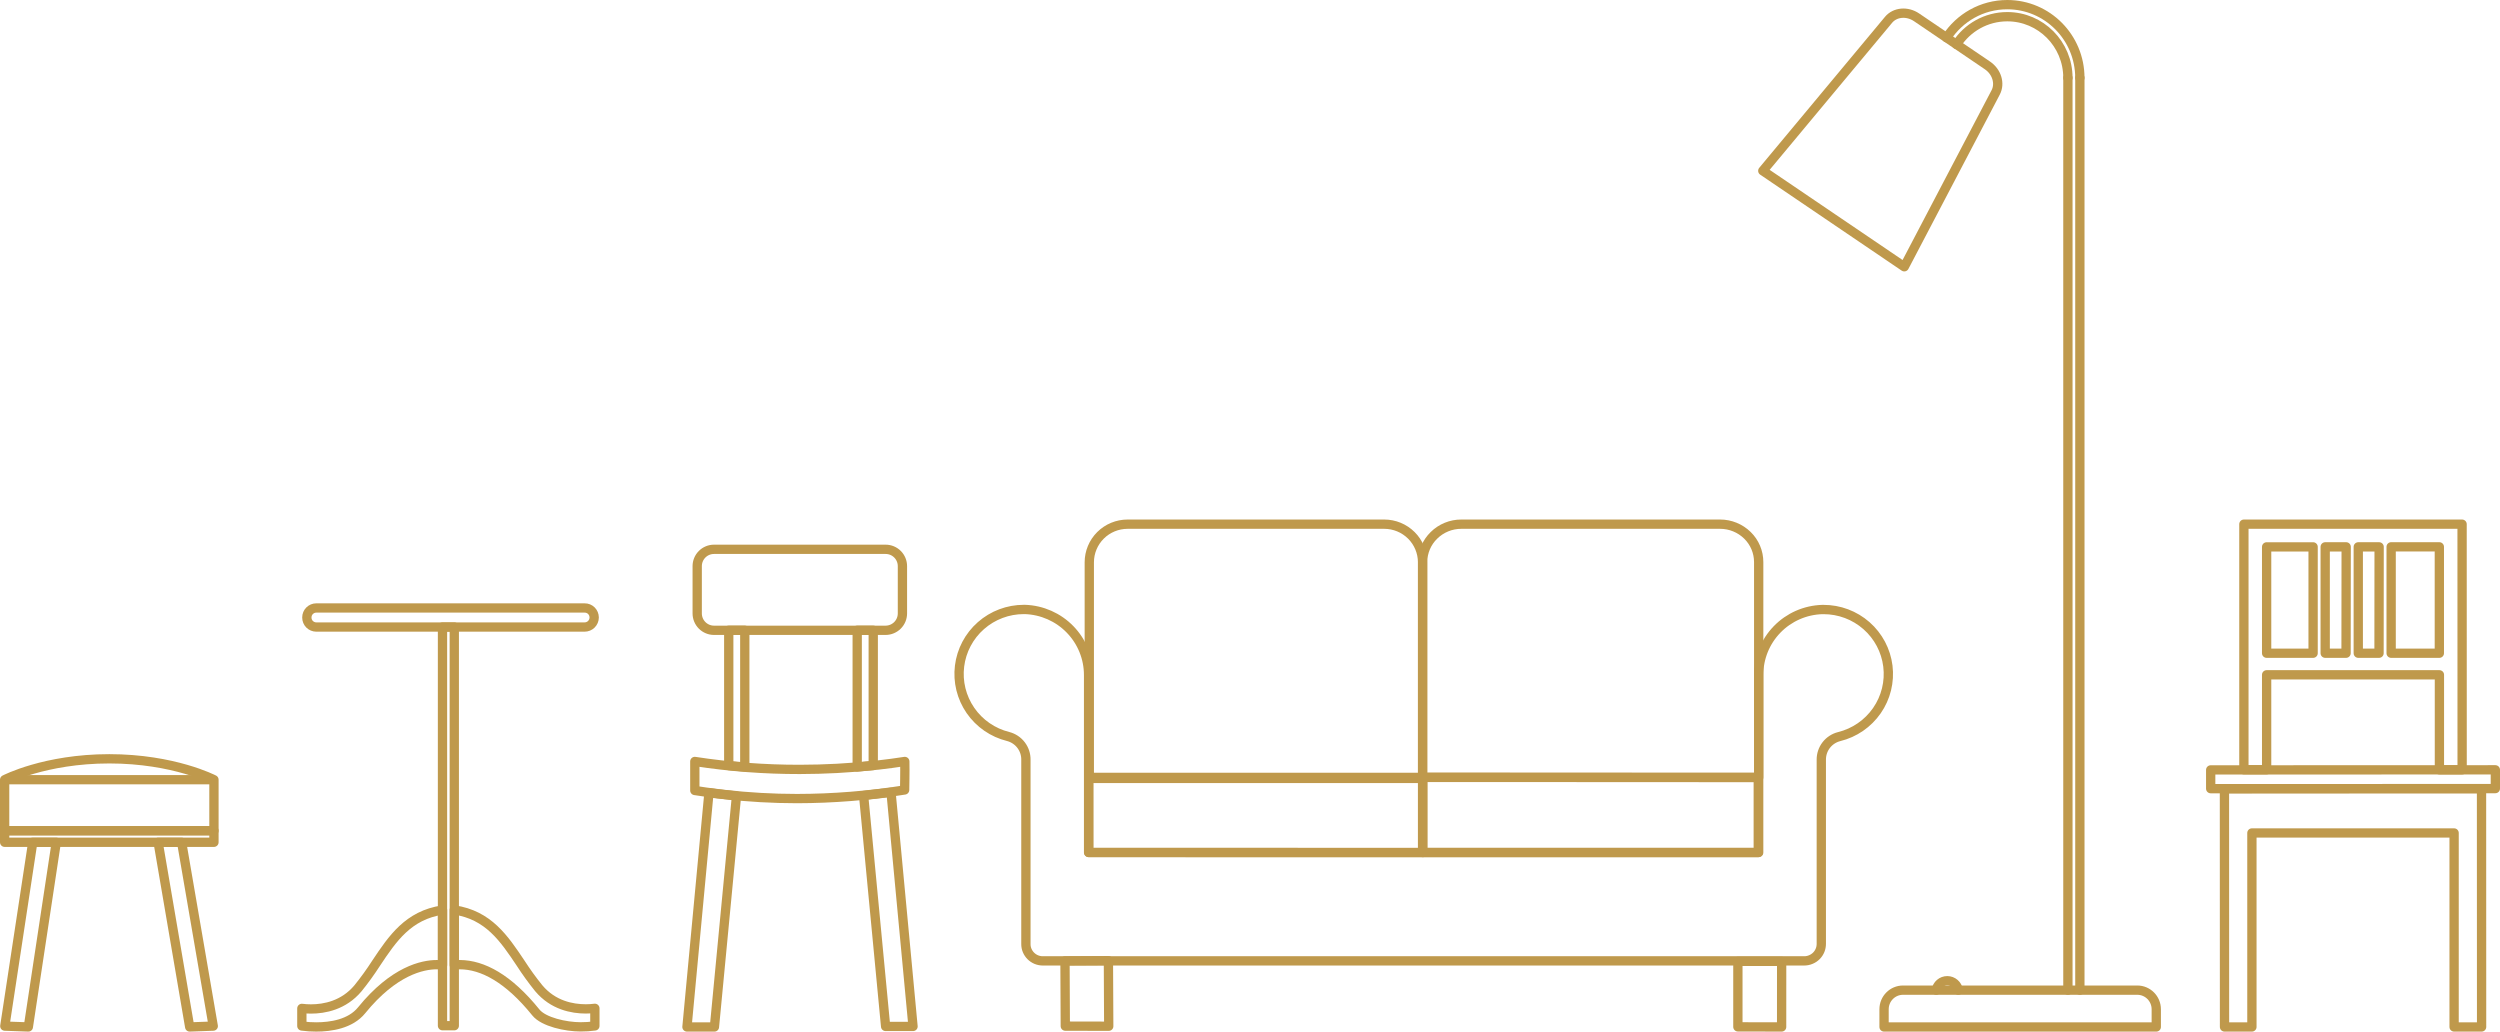 <svg width="538" height="222" viewBox="0 0 538 222" fill="none" xmlns="http://www.w3.org/2000/svg">
<path d="M234.416 121.008C234.416 118.832 235.284 116.745 236.829 115.206C238.374 113.668 240.47 112.803 242.655 112.803H297.899C300.082 112.805 302.175 113.669 303.72 115.206C305.265 116.743 306.134 118.827 306.137 121.001V167.51H234.416V121.008Z" stroke="#BF994C" stroke-width="2" stroke-miterlimit="10" stroke-linejoin="round"/>
<path d="M314.482 112.803H370.171C372.367 112.802 374.476 113.661 376.041 115.196C376.814 115.95 377.427 116.85 377.844 117.844C378.261 118.837 378.474 119.904 378.47 120.981V147.236V167.315L306.148 167.275V120.975C306.148 119.9 306.364 118.837 306.782 117.847C307.2 116.857 307.813 115.96 308.584 115.209C310.152 113.661 312.274 112.795 314.482 112.803Z" stroke="#BF994C" stroke-width="2" stroke-miterlimit="10" stroke-linejoin="round"/>
<path d="M306.135 167.295V183.476L234.306 183.456L234.299 167.288L306.135 167.295Z" stroke="#BF994C" stroke-width="2" stroke-miterlimit="10" stroke-linejoin="round"/>
<path d="M378.378 167.295H306.197V183.463H378.378V167.295Z" stroke="#BF994C" stroke-width="2" stroke-miterlimit="10" stroke-linejoin="round"/>
<path d="M238.599 220.845L229.253 220.825L229.186 206.787L238.531 206.733L238.599 220.845Z" stroke="#BF994C" stroke-width="2" stroke-miterlimit="10" stroke-linejoin="round"/>
<path d="M383.405 221L373.992 220.98V206.888H383.412L383.405 221Z" stroke="#BF994C" stroke-width="2" stroke-miterlimit="10" stroke-linejoin="round"/>
<path d="M388.26 206.781H224.406C223.927 206.78 223.452 206.687 223.009 206.505C222.121 206.134 221.415 205.429 221.045 204.543C220.862 204.105 220.77 203.634 220.775 203.159V163.511C220.796 162.371 220.432 161.257 219.74 160.348C219.049 159.439 218.071 158.787 216.963 158.498C213.66 157.681 210.772 155.688 208.844 152.895C206.915 150.102 206.08 146.703 206.495 143.339C206.91 139.975 208.547 136.879 211.097 134.634C213.647 132.39 216.934 131.152 220.337 131.155H220.573C224.248 131.279 227.73 132.82 230.285 135.453C232.839 138.087 234.266 141.606 234.264 145.267V183.456H378.469V145.28C378.452 141.614 379.874 138.087 382.432 135.45C384.99 132.814 388.481 131.277 392.161 131.169H392.404C395.812 131.159 399.105 132.394 401.661 134.639C404.217 136.884 405.858 139.984 406.273 143.353C406.689 146.722 405.85 150.126 403.916 152.92C401.982 155.715 399.086 157.706 395.777 158.519C394.675 158.8 393.7 159.441 393.005 160.338C392.311 161.235 391.938 162.338 391.945 163.471V203.118C391.946 203.595 391.855 204.068 391.675 204.509C391.495 204.951 391.228 205.354 390.891 205.693C390.554 206.032 390.153 206.301 389.711 206.485C389.254 206.684 388.759 206.784 388.26 206.781Z" stroke="#BF994C" stroke-width="2" stroke-miterlimit="10" stroke-linejoin="round"/>
<path d="M1 167.794C1 167.794 9.613 163.295 23.519 163.295C37.425 163.295 46.042 167.794 46.042 167.794V178.775H1V167.794Z" stroke="#BF994C" stroke-width="2" stroke-miterlimit="10" stroke-linejoin="round"/>
<path d="M6.098 221L1.035 220.821L7.048 181.262H12.111L6.098 221Z" stroke="#BF994C" stroke-width="2" stroke-miterlimit="10" stroke-linejoin="round"/>
<path d="M46.042 178.763H1V181.258H46.042V178.763Z" stroke="#BF994C" stroke-width="2" stroke-miterlimit="10" stroke-linejoin="round"/>
<path d="M34.029 181.262H39.088L45.893 220.817L40.822 221L34.029 181.262Z" stroke="#BF994C" stroke-width="2" stroke-miterlimit="10" stroke-linejoin="round"/>
<path d="M1 167.794H46.042" stroke="#BF994C" stroke-width="2" stroke-miterlimit="10" stroke-linejoin="round"/>
<path d="M536.999 165.664L475.742 165.685V169.72H478.028L535.089 169.704H536.999V165.664Z" stroke="#BF994C" stroke-width="2" stroke-miterlimit="10" stroke-linejoin="round"/>
<path d="M534.039 221L534.023 169.721L478.701 169.742L478.717 221H484.61V179.257H528.124V221H534.039Z" stroke="#BF994C" stroke-width="2" stroke-miterlimit="10" stroke-linejoin="round"/>
<path d="M529.851 165.664L529.84 112.803H482.885V165.649H487.779V145.218H524.962V165.664H529.851ZM497.78 140.573H487.779V117.689H497.78V140.573ZM504.871 140.573H500.383V117.684H504.897L504.871 140.573ZM511.967 140.573H507.5V117.684H511.988L511.967 140.573ZM524.946 140.573H514.575V117.679H524.946V140.573Z" stroke="#BF994C" stroke-width="2" stroke-miterlimit="10" stroke-linejoin="round"/>
<path d="M194.712 167.652C194.712 166.373 194.752 165.163 194.712 163.868C192.818 164.164 190.908 164.419 188.982 164.635L188.128 164.71C182.811 165.284 177.467 165.574 172.119 165.576C164.555 165.588 157.002 165.017 149.525 163.868C149.525 165.506 149.525 166.676 149.525 167.812C149.525 168.529 149.525 169.266 149.525 170.112C151.214 170.376 152.882 170.61 154.546 170.809L155.847 170.964C161.043 171.554 166.268 171.852 171.498 171.855C179.261 171.844 187.011 171.223 194.677 169.998C194.682 169.171 194.697 168.399 194.712 167.652Z" stroke="#BF994C" stroke-width="2" stroke-miterlimit="10" stroke-linejoin="round"/>
<path d="M185.848 171.192L190.585 220.89H196.484L191.747 170.505L185.848 171.192Z" stroke="#BF994C" stroke-width="2" stroke-miterlimit="10" stroke-linejoin="round"/>
<path d="M154.242 170.809L152.568 170.609L147.836 221H153.745L158.492 171.301L155.513 170.953L154.242 170.809Z" stroke="#BF994C" stroke-width="2" stroke-miterlimit="10" stroke-linejoin="round"/>
<path d="M193.145 134.57C193.822 133.891 194.203 132.97 194.203 132.01V121.833C194.203 121.357 194.109 120.887 193.928 120.448C193.747 120.008 193.481 119.609 193.145 119.273C192.81 118.937 192.412 118.67 191.974 118.488C191.536 118.307 191.067 118.213 190.593 118.213H153.649C152.692 118.213 151.773 118.594 151.096 119.273C150.419 119.952 150.039 120.873 150.039 121.833V132.01C150.039 132.971 150.419 133.893 151.096 134.574C151.773 135.254 152.691 135.638 153.649 135.64H190.593C191.551 135.634 192.468 135.25 193.145 134.57Z" stroke="#BF994C" stroke-width="2" stroke-miterlimit="10" stroke-linejoin="round"/>
<path d="M187.922 135.631H184.471V165.058L187.773 164.764L187.922 164.749V135.631Z" stroke="#BF994C" stroke-width="2" stroke-miterlimit="10" stroke-linejoin="round"/>
<path d="M156.826 135.631V164.754L160.277 165.058V135.631H156.826Z" stroke="#BF994C" stroke-width="2" stroke-miterlimit="10" stroke-linejoin="round"/>
<path d="M97.762 220.731V208.914V194.712V134.938H95.225V220.731H97.762Z" stroke="#BF994C" stroke-width="2" stroke-miterlimit="10" stroke-linejoin="round"/>
<path d="M127.26 134.343C127.642 133.962 127.86 133.446 127.868 132.905V132.864C127.863 132.327 127.65 131.814 127.275 131.432C127.082 131.238 126.853 131.086 126.601 130.984C126.348 130.882 126.078 130.832 125.805 130.837H68.051C67.517 130.839 67.005 131.054 66.627 131.434C66.249 131.814 66.037 132.328 66.035 132.864V132.905C66.034 133.173 66.086 133.437 66.188 133.684C66.29 133.931 66.439 134.155 66.628 134.343C67.008 134.718 67.518 134.932 68.051 134.938H125.805C126.349 134.94 126.872 134.726 127.26 134.343Z" stroke="#BF994C" stroke-width="2" stroke-miterlimit="10" stroke-linejoin="round"/>
<path d="M115.315 217.876C116.975 219.945 121.792 220.979 124.922 220.979C125.956 220.985 126.99 220.917 128.016 220.777V216.992C127.369 217.074 126.718 217.116 126.066 217.116C123.143 217.116 119.017 216.345 115.934 212.663C114.537 210.934 113.234 209.132 112.03 207.264C108.477 201.958 105.12 196.92 97.762 195.819V207.667C98.162 207.615 98.565 207.591 98.968 207.595C103.867 207.621 109.4 210.548 115.315 217.876Z" stroke="#BF994C" stroke-width="2" stroke-miterlimit="10" stroke-linejoin="round"/>
<path d="M77.041 212.679C73.947 216.361 69.822 217.132 66.913 217.132C66.26 217.132 65.607 217.091 64.959 217.008V220.794C65.984 220.933 67.018 221.002 68.053 221C71.183 221 75.422 220.369 77.814 217.422C84.76 208.878 90.943 207.595 94.011 207.595C94.42 207.594 94.828 207.618 95.233 207.668V195.835C87.854 196.952 84.482 201.969 80.945 207.275C79.742 209.146 78.439 210.95 77.041 212.679Z" stroke="#BF994C" stroke-width="2" stroke-miterlimit="10" stroke-linejoin="round"/>
<path d="M409.53 213.08H459.949C462.201 213.08 464.03 214.923 464.03 217.194V221H405.449V217.194C405.449 214.923 407.277 213.08 409.53 213.08Z" stroke="#BF994C" stroke-width="2" stroke-linecap="round" stroke-linejoin="round"/>
<path d="M416.678 213.083C416.865 211.929 417.858 211.051 419.053 211.051C420.248 211.051 421.241 211.929 421.428 213.083" stroke="#BF994C" stroke-width="2" stroke-linecap="round" stroke-linejoin="round"/>
<path d="M418.902 8.111C421.692 3.826 426.5 1 431.963 1C440.59 1 447.586 8.053 447.586 16.75" stroke="#BF994C" stroke-width="2" stroke-linecap="round" stroke-linejoin="round"/>
<path d="M421.039 9.559C423.368 5.967 427.391 3.594 431.966 3.594C439.174 3.594 445.015 9.483 445.015 16.75" stroke="#BF994C" stroke-width="2" stroke-linecap="round" stroke-linejoin="round"/>
<path d="M445.012 16.749V25.406V213.083" stroke="#BF994C" stroke-width="2" stroke-linecap="round" stroke-linejoin="round"/>
<path d="M447.588 213.083V16.749" stroke="#BF994C" stroke-width="2" stroke-linecap="round" stroke-linejoin="round"/>
<path d="M429.466 19.895C430.481 17.962 429.71 15.44 427.691 14.072L420.065 8.899L412.439 3.725C410.42 2.357 407.814 2.589 406.418 4.262L379.354 36.759L394.577 47.084L409.801 57.41L429.466 19.895Z" stroke="#BF994C" stroke-width="2" stroke-linecap="round" stroke-linejoin="round"/>
</svg>
